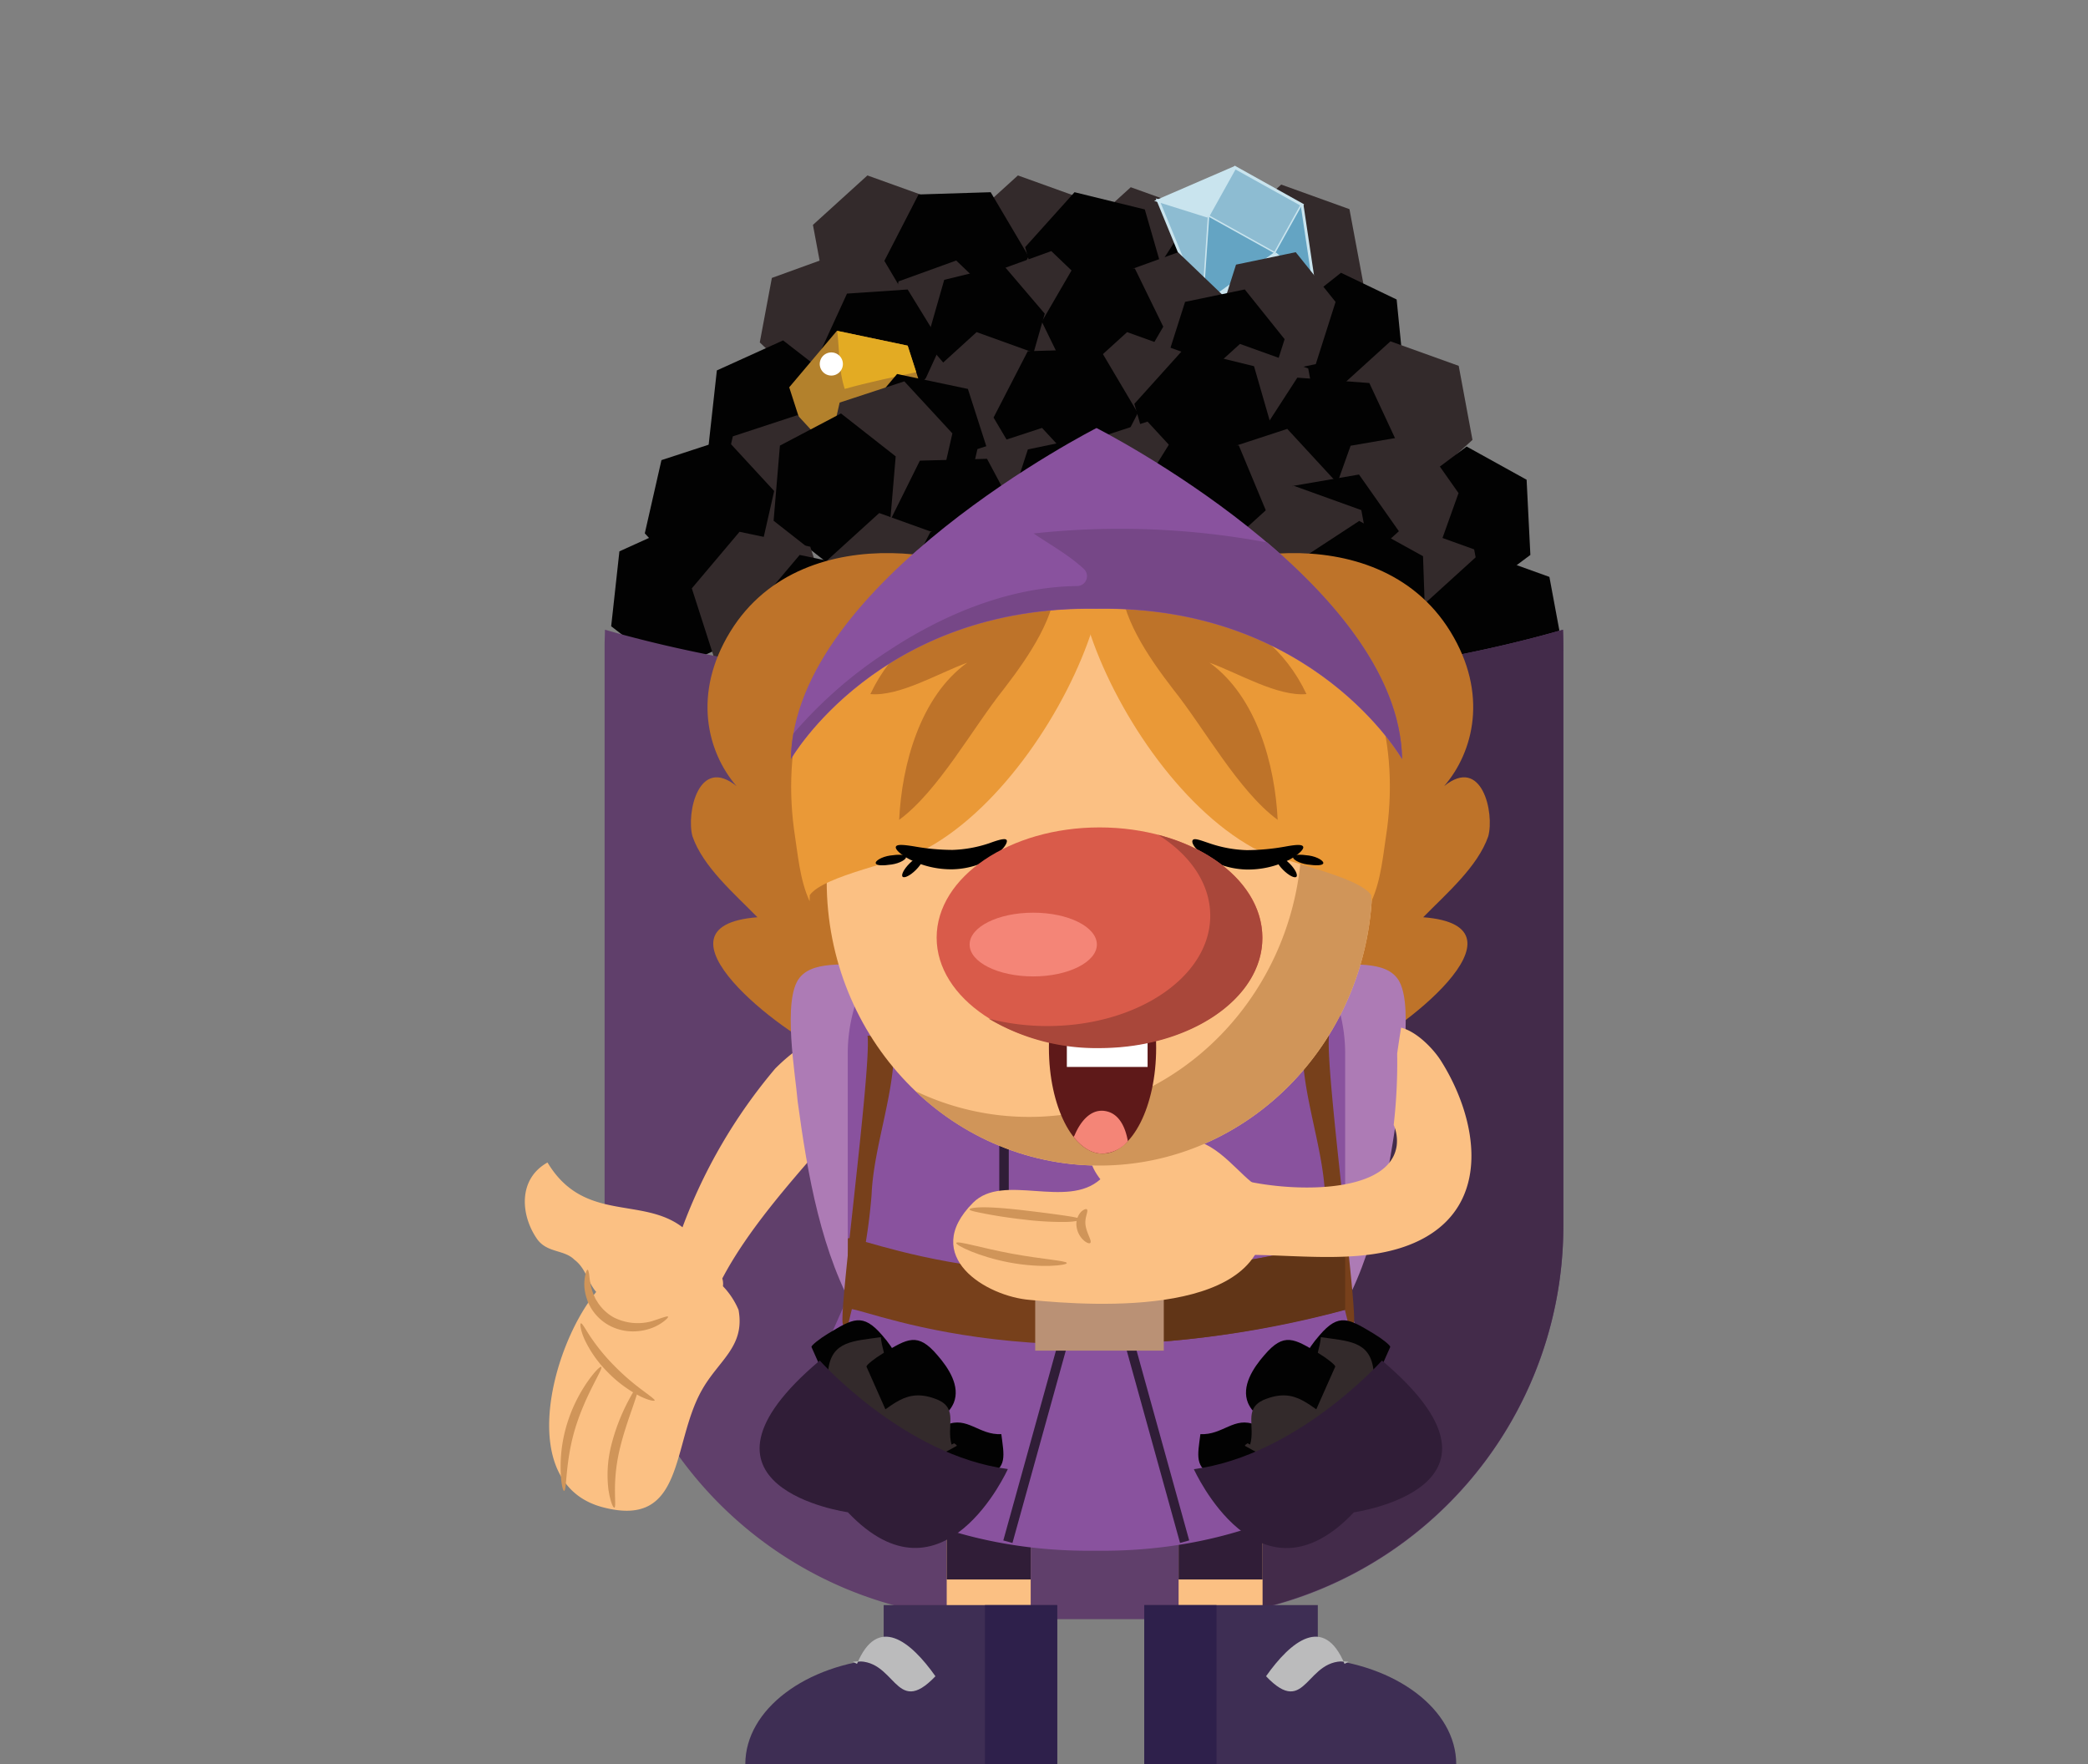 <svg id="Capa_1" data-name="Capa 1" xmlns="http://www.w3.org/2000/svg" viewBox="0 0 361 305"><rect x="0" y="0" width="361" height="305" fill="#808080" stroke="none"/><polygon points="214.48 53.26 212.1 40.47 221.51 31.91 233.31 36.16 235.7 48.95 226.28 57.5 214.48 53.26" style="fill:#332a2b"/><polygon points="188.46 53.71 186.08 40.92 195.5 32.37 207.3 36.61 209.68 49.4 200.26 57.95 188.46 53.71" style="fill:#332a2b"/><polygon points="168.95 51.67 166.57 38.88 175.99 30.33 187.78 34.57 190.17 47.36 180.75 55.92 168.95 51.67" style="fill:#332a2b"/><polygon points="142.94 51.67 140.55 38.88 149.97 30.33 161.77 34.57 164.15 47.36 154.73 55.92 142.94 51.67" style="fill:#332a2b"/><polygon points="171.28 33.23 177.84 44.32 171.93 55.79 159.46 56.18 152.9 45.1 158.81 33.62 171.28 33.23" style="fill:#020202"/><polygon points="180.84 55.2 177.24 42.73 185.78 33.23 197.93 36.21 201.53 48.69 192.99 58.19 180.84 55.2" style="fill:#020202"/><polygon points="223.32 50.84 216.33 61.64 203.89 60.71 198.43 48.99 205.42 38.2 217.87 39.12 223.32 50.84" style="fill:#020202"/><rect x="212.15" y="29.76" width="9.64" height="13.28" transform="translate(79.69 208.32) rotate(-60.92)" style="fill:#8dbcd2"/><path d="M220.53,44.18l-12-6.7,4.93-8.85,12,6.69Zm-11.37-6.89,11.17,6.22,4.45-8L213.61,29.3Z" style="fill:#c9e4ee"/><polyline points="225.12 35.42 227.25 49.71 220.43 43.84" style="fill:#64a4c3"/><polygon points="227.59 50.33 220.27 44.03 220.59 43.66 226.91 49.09 224.88 35.45 225.36 35.38 227.59 50.33" style="fill:#c9e4ee"/><polyline points="207.76 52.97 227.25 49.71 220.43 43.84" style="fill:#c9e4ee"/><polygon points="207.8 53.21 207.72 52.73 226.69 49.55 220.27 44.03 220.59 43.66 227.81 49.87 207.8 53.21" style="fill:#c9e4ee"/><polyline points="213.51 28.96 200.25 34.69 208.82 37.39" style="fill:#c9e4ee"/><polygon points="199.54 34.73 213.41 28.73 213.61 29.19 200.95 34.65 208.9 37.15 208.75 37.62 199.54 34.73" style="fill:#c9e4ee"/><polyline points="220.43 43.84 207.76 52.97 208.82 37.39" style="fill:#64a4c3"/><polygon points="207.47 53.48 208.58 37.37 209.07 37.41 208.04 52.46 220.29 43.64 220.57 44.04 207.47 53.48" style="fill:#c9e4ee"/><polyline points="207.76 52.97 200.25 34.69 208.82 37.39" style="fill:#8dbcd2"/><polygon points="207.53 53.06 199.82 34.3 208.9 37.15 208.75 37.62 200.67 35.08 207.99 52.88 207.53 53.06" style="fill:#c9e4ee"/><polygon points="149.21 63.13 151.29 51.98 143.41 44.44 133.45 48.05 131.36 59.2 139.24 66.74 149.21 63.13" style="fill:#332a2b"/><polygon points="171.11 63.73 173.2 52.58 165.32 45.04 155.35 48.65 153.27 59.8 161.15 67.34 171.11 63.73" style="fill:#332a2b"/><polygon points="187.56 62.1 189.64 50.95 181.76 43.41 171.8 47.02 169.72 58.17 177.6 65.71 187.56 62.1" style="fill:#332a2b"/><polygon points="209.47 62.3 211.55 51.16 203.68 43.62 193.71 47.23 191.63 58.38 199.51 65.92 209.47 62.3" style="fill:#332a2b"/><polygon points="234.1 69.8 242.59 63.09 241.47 51.78 231.85 47.16 223.37 53.86 224.49 65.18 234.1 69.8" style="fill:#020202"/><polygon points="217.17 65.1 227.49 62.95 230.91 52.2 224.02 43.6 213.7 45.75 210.28 56.5 217.17 65.1" style="fill:#332a2b"/><polygon points="208.36 71.54 218.68 69.39 222.1 58.64 215.21 50.04 204.89 52.19 201.47 62.95 208.36 71.54" style="fill:#020202"/><polygon points="185.71 45.98 180.12 55.61 185.03 65.68 195.53 66.11 201.12 56.48 196.21 46.42 185.71 45.98" style="fill:#020202"/><polygon points="177.53 65.09 180.63 54.23 173.5 45.87 163.25 48.38 160.14 59.24 167.28 67.6 177.53 65.09" style="fill:#020202"/><polygon points="141.77 60.95 147.59 70.43 158.08 69.72 162.75 59.53 156.93 50.05 146.44 50.76 141.77 60.95" style="fill:#020202"/><polygon points="233.37 80.35 230.98 67.56 240.4 59.01 252.2 63.25 254.58 76.05 245.16 84.6 233.37 80.35" style="fill:#332a2b"/><polygon points="207.35 80.81 204.97 68.01 214.38 59.46 226.18 63.7 228.56 76.5 219.15 85.05 207.35 80.81" style="fill:#332a2b"/><polygon points="187.84 78.77 185.45 65.98 194.87 57.42 206.67 61.67 209.05 74.46 199.63 83.01 187.84 78.77" style="fill:#332a2b"/><polygon points="161.82 78.77 159.44 65.98 168.85 57.42 180.65 61.67 183.03 74.46 173.62 83.01 161.82 78.77" style="fill:#332a2b"/><polygon points="132.53 84.75 122.51 76.99 123.94 64.04 135.39 58.85 145.41 66.62 143.98 79.57 132.53 84.75" style="fill:#020202"/><polygon points="152.66 81.89 140.43 79.31 136.45 66.96 144.7 57.19 156.93 59.76 160.91 72.12 152.66 81.89" style="fill:#b3812c"/><path d="M146.05,67.24c4.07-1.15,8.22-2,12.36-2.89l-1.48-4.59L144.75,57.2C145.14,60.51,145,64.07,146.05,67.24Z" style="fill:#e3ab23"/><polygon points="163.06 89.36 150.83 86.79 146.85 74.43 155.1 64.66 167.34 67.24 171.31 79.59 163.06 89.36" style="fill:#020202"/><polygon points="190.16 60.33 196.72 71.41 190.81 82.89 178.34 83.28 171.78 72.19 177.69 60.72 190.16 60.33" style="fill:#020202"/><polygon points="199.72 82.3 196.12 69.82 204.67 60.33 216.81 63.31 220.41 75.79 211.87 85.28 199.72 82.3" style="fill:#020202"/><polygon points="242.21 77.94 235.22 88.73 222.77 87.81 217.31 76.09 224.3 65.29 236.75 66.22 242.21 77.94" style="fill:#020202"/><polygon points="143.3 93.43 146.18 80.77 137.88 71.77 126.7 75.44 123.82 88.1 132.12 97.09 143.3 93.43" style="fill:#332a2b"/><polygon points="161.78 87.59 164.66 74.93 156.35 65.93 145.17 69.6 142.29 82.26 150.6 91.25 161.78 87.59" style="fill:#332a2b"/><polygon points="185.59 95.64 188.47 82.97 180.16 73.98 168.99 77.64 166.1 90.3 174.41 99.3 185.59 95.64" style="fill:#332a2b"/><polygon points="203.82 94.55 206.7 81.89 198.4 72.89 187.22 76.55 184.34 89.21 192.64 98.21 203.82 94.55" style="fill:#332a2b"/><polygon points="227.98 95.81 230.86 83.15 222.56 74.15 211.38 77.81 208.5 90.48 216.8 99.47 227.98 95.81" style="fill:#332a2b"/><polygon points="254.87 103.2 264.59 95.94 263.94 82.94 253.57 77.2 243.86 84.47 244.51 97.47 254.87 103.2" style="fill:#020202"/><polygon points="236.33 99.37 247.83 97.39 252.17 85.25 245.01 75.08 233.51 77.06 229.18 89.21 236.33 99.37" style="fill:#332a2b"/><polygon points="226.28 106.33 237.77 104.35 242.11 92.2 234.96 82.04 223.46 84.02 219.12 96.17 226.28 106.33" style="fill:#020202"/><polygon points="202.62 76.02 195.94 86.77 200.84 98.52 212.4 99.51 219.07 88.76 214.18 77.01 202.62 76.02" style="fill:#020202"/><polygon points="192.59 97.5 196.59 85.21 189.14 75.31 177.71 77.7 173.71 89.99 181.15 99.89 192.59 97.5" style="fill:#020202"/><polygon points="153.36 91.08 159.29 102.2 170.9 101.88 176.58 90.44 170.65 79.32 159.04 79.64 153.36 91.08" style="fill:#020202"/><polygon points="143.21 97.45 153.76 91.89 154.86 78.9 145.4 71.48 134.84 77.04 133.75 90.03 143.21 97.45" style="fill:#020202"/><polygon points="130.97 97.55 133.85 84.89 125.55 75.89 114.36 79.55 111.48 92.21 119.79 101.21 130.97 97.55" style="fill:#020202"/><polygon points="236.04 112.08 233.65 99.29 243.07 90.74 254.87 94.98 257.25 107.77 247.83 116.33 236.04 112.08" style="fill:#332a2b"/><polygon points="216.52 105.29 214.14 92.5 223.56 83.94 235.36 88.19 237.74 100.98 228.32 109.53 216.52 105.29" style="fill:#332a2b"/><polygon points="190.51 112.08 188.13 99.29 197.54 90.74 209.34 94.98 211.72 107.77 202.31 116.33 190.51 112.08" style="fill:#332a2b"/><polygon points="171 110.05 168.61 97.25 178.03 88.7 189.83 92.94 192.21 105.74 182.79 114.29 171 110.05" style="fill:#332a2b"/><polygon points="144.98 110.05 142.6 97.25 152.01 88.7 163.81 92.94 166.19 105.74 156.78 114.29 144.98 110.05" style="fill:#332a2b"/><polygon points="115.69 116.03 105.67 108.27 107.09 95.32 118.54 90.13 128.57 97.89 127.14 110.84 115.69 116.03" style="fill:#020202"/><polygon points="135.81 116.64 123.58 114.07 119.61 101.72 127.86 91.94 140.09 94.52 144.07 106.87 135.81 116.64" style="fill:#332a2b"/><polygon points="146.22 120.64 133.99 118.06 130.01 105.71 138.26 95.94 150.5 98.51 154.47 110.86 146.22 120.64" style="fill:#020202"/><polygon points="173.32 91.6 179.88 102.69 173.97 114.17 161.5 114.56 154.94 103.47 160.85 91.99 173.32 91.6" style="fill:#020202"/><polygon points="182.88 113.58 179.28 101.1 187.83 91.6 199.97 94.59 203.57 107.06 195.03 116.56 182.88 113.58" style="fill:#020202"/><polygon points="225.37 109.21 218.38 120.01 205.93 119.08 200.47 107.36 207.46 96.57 219.91 97.49 225.37 109.21" style="fill:#020202"/><polygon points="235.91 116.1 224.88 110 224.43 96.98 235 90.06 246.03 96.16 246.48 109.18 235.91 116.1" style="fill:#020202"/><polygon points="249.04 116.84 246.66 104.05 256.08 95.49 267.88 99.74 270.26 112.53 260.84 121.08 249.04 116.84" style="fill:#020202"/><path d="M187.41,119.17c-31.6,0-60.52-3.88-82.82-10.3,0,.9-.06,1.81-.06,2.73V212a67.93,67.93,0,0,0,67.93,67.93h29.9A67.93,67.93,0,0,0,270.29,212V111.6q0-1.38-.06-2.73C247.94,115.29,219,119.17,187.41,119.17Z" style="fill:#603f6b"/><path d="M270.23,108.87c-16.1,4.63-35.67,7.95-57.2,9.43.95,32.19,3.29,64.37,1.31,96.55a312.16,312.16,0,0,1-11,65A67.93,67.93,0,0,0,270.29,212V111.6Q270.29,110.22,270.23,108.87Z" style="fill:#432b4a"/><rect x="203.77" y="253.6" width="14.52" height="35.32" style="fill:#fbc083"/><path d="M149.1,183c-4-7.54-11-2.32-15.06,1.73A92.12,92.12,0,0,0,118,212.18c-7-5.38-17.06-.74-23.34-11.2-5.21,2.9-4.63,9.27-1.73,13.33,1.73,2.31,4.63,1.73,6.37,3.47,2,1.5,2.28,3.84,3.78,5.58-7.87,9.6-14.07,33.56,1.44,37.3,13.9,3.48,11.58-11,16.8-20.28,2.9-5.21,7.53-7.53,6.37-13.91a13.4,13.4,0,0,0-2.7-4.1,3.13,3.13,0,0,0-.11-1.34c4.42-8.41,11.75-16.57,16.72-22.37C145.05,194.6,152.58,189.39,149.1,183Z" style="fill:#fbc083"/><rect x="203.77" y="253.6" width="14.52" height="19.47" style="fill:#301d37"/><rect x="163.68" y="253.6" width="14.52" height="35.32" style="fill:#fbc083"/><rect x="163.68" y="253.6" width="14.52" height="19.47" style="fill:#301d37"/><path d="M202.78,102.12c2.54-5.59,35-14.09,48,7.1,6.56,10.71,4,20.78-1.09,26.68,6.53-5.28,8.71,4.65,7.62,8.68-1.82,5.27-7.26,9.93-11.25,14,20,1.55-4.71,20.47-12,23.26,8.35,3.1-11.24,11.48-17,6.21-4.35-4.35,2.9-19.24,5.8-23" style="fill:#be7329"/><path d="M174.25,102.12c-2.54-5.59-35-14.09-48,7.1-6.56,10.71-4,20.78,1.08,26.68-6.52-5.28-8.7,4.65-7.61,8.68,1.81,5.27,7.25,9.93,11.24,14-20,1.55,4.72,20.47,12,23.26-8.34,3.1,11.24,11.48,17.05,6.21,4.35-4.35-2.9-19.24-5.81-23" style="fill:#be7329"/><path d="M228.26,166.31c3.73,1,10.52-.68,13.24,2.72,3.06,3.73.68,17,.34,21.39-1.7,12.57-4.07,26.5-10.53,37.36,0-10.53-2.37-21.39-3.05-31.92-.34-9.17.68-18.34.68-27.51" style="fill:#ad7bb5"/><path d="M151.5,166.31c-3.74,1-10.53-.68-13.25,2.72-3.06,3.73-.68,17-.34,21.39,1.7,12.57,4.08,26.5,10.53,37.36,0-10.53,2.38-21.39,3.06-31.92.34-9.17-.68-18.34-.68-27.51" style="fill:#ad7bb5"/><path d="M232.65,225.15l-.37,0a27.49,27.49,0,0,0,.29-4v-39c0-19.13-19.25-34.64-43-34.64s-43,15.51-43,34.64v39a28.84,28.84,0,0,0,.28,4l-.68,0L136.06,248s17.81,20.54,53.36,20.1c35.55.44,53.36-20.1,53.36-20.1Z" style="fill:#89529e"/><path d="M234,229c1.05-.34-4.92-44.16-4.22-49.93h-.35a19,19,0,0,0-4.21,1c-.35,8.49,3.51,18,3.86,26.49.7,8.83,2.46,16,4.57,24.45" style="fill:#77401b"/><path d="M146.59,226.42c0-1.81,31.31,14.48,86,0V214.19c-54.67,14.49-86-1.81-86,0" style="fill:#77401b"/><path d="M190.8,220.22c-.19,4.08-.34,8.16-.49,12.24a174,174,0,0,0,42.26-6V214.19A173.6,173.6,0,0,1,190.8,220.22Z" style="fill:#613517"/><path d="M145.78,229c-1.06-.34,4.91-44.16,4.21-49.93h.35a19,19,0,0,1,4.21,1c.35,8.49-3.51,18-3.86,26.49-.7,8.83-2.46,16-4.56,24.45" style="fill:#77401b"/><path d="M207.86,213.68H172.77v-29h35.09ZM174.41,212h31.8V186.29h-31.8Z" style="fill:#301d37"/><path d="M227.84,277.5v9.23c13.46,1,23.93,8.81,23.93,18.27H197.84V277.5Z" style="fill:#3e2e54"/><rect x="197.84" y="277.5" width="12.49" height="27.5" style="fill:#2e204b"/><path d="M233.17,287.3c-7.5-1.07-7.14,10-14.28,2.5,4.28-6.07,10-10.71,13.57-2.14" style="fill:#bbbbbc"/><path d="M152.78,277.5v9.23c-13.46,1-23.92,8.81-23.92,18.27h53.92V277.5Z" style="fill:#3e2e54"/><rect x="170.29" y="277.5" width="12.49" height="27.5" style="fill:#2e204b"/><path d="M147.45,287.3c7.5-1.07,7.14,10,14.28,2.5-4.28-6.07-10-10.71-13.56-2.14" style="fill:#bbbbbc"/><path d="M222.48,253.6c-1.81-2.27-2.49-6.12-5.43-7.25-3.62-1.58-5.66,1.81-9.51,1.59-.45,3.62-1.13,5.88,2.49,7.24,2.26.91,6.11.23,7.7,0" style="fill:#020202"/><path d="M240.37,232.86c0-.28-1.42-1.42-2.85-2.28-4.27-2.56-6-3.7-9.4.29-2,2.28-4,5.41-2.85,8.26,2,4.56,7.12,2.28,10.54,4" style="fill:#020202"/><path d="M237.88,242.73c-.23-2,0-4.08-.45-6.12-.68-4.75-4.31-4.75-9.06-5.43-.23,2.94-2.94,9.28-2,11.77,1.13,2.49,7.7,3,10.19,3.17.45.46-.23,0-.68,0" style="fill:#332a2b"/><path d="M230.86,236.26c0-.28-1.42-1.42-2.85-2.28-4.27-2.56-6-3.7-9.4.29-2,2.28-4,5.41-2.85,8.26,2,4.56,7.12,2.28,10.54,4" style="fill:#020202"/><path d="M216.14,249.75c.91-3.17-1.13-6.12,2.27-7.7,5.88-2.49,7.92,1.36,12.68,3.85-1.14,1.58-5,4.3-6.8,5.21-1.58,1.13-.68,1.13-2.71,1.35-1.82,0-4.76-1.58-6.34-2.49,0-.22.22-.22.45-.45" style="fill:#332a2b"/><path d="M238.93,235.22S224.29,251.65,206.41,254c0,0,11.17,24.85,27.66,7.47C234.07,261.45,264.89,257.14,238.93,235.22Z" style="fill:#301d37"/><path d="M158.18,253.6c1.81-2.27,2.49-6.12,5.43-7.25,3.62-1.58,5.66,1.81,9.51,1.59.45,3.62,1.13,5.88-2.49,7.24-2.26.91-6.11.23-7.7,0" style="fill:#020202"/><path d="M140.29,232.86c0-.28,1.42-1.42,2.85-2.28,4.27-2.56,6-3.7,9.4.29,2,2.28,4,5.41,2.85,8.26-2,4.56-7.12,2.28-10.54,4" style="fill:#020202"/><path d="M142.78,242.73c.23-2,0-4.08.45-6.12.68-4.75,4.3-4.75,9.06-5.43.23,2.94,2.94,9.28,2,11.77-1.14,2.49-7.7,3-10.19,3.17-.45.46.22,0,.68,0" style="fill:#332a2b"/><path d="M149.8,236.26c0-.28,1.42-1.42,2.85-2.28,4.27-2.56,6-3.7,9.4.29,2,2.28,4,5.41,2.85,8.26-2,4.56-7.12,2.28-10.54,4" style="fill:#020202"/><path d="M164.52,249.75c-.91-3.17,1.13-6.12-2.27-7.7-5.89-2.49-7.92,1.36-12.68,3.85,1.13,1.58,5,4.3,6.79,5.21,1.59,1.13.68,1.13,2.72,1.35,1.81,0,4.76-1.58,6.34-2.49,0-.22-.22-.22-.45-.45" style="fill:#332a2b"/><path d="M141.73,235.22s14.64,16.43,32.52,18.76c0,0-11.18,24.85-27.66,7.47C146.59,261.45,115.77,257.14,141.73,235.22Z" style="fill:#301d37"/><rect x="198.9" y="229.07" width="1.64" height="38.15" transform="translate(-59.02 62.36) rotate(-15.49)" style="fill:#301d37"/><rect x="160.27" y="247.32" width="38.15" height="1.64" transform="translate(-107.69 354.67) rotate(-74.5)" style="fill:#301d37"/><rect x="178.98" y="218.48" width="22.23" height="15.03" style="fill:#ba9175"/><path d="M145.73,62.93a2,2,0,1,1-2-2A2,2,0,0,1,145.73,62.93Z" style="fill:#fff"/><path d="M101.59,219.52c-.11,0-.24.26-.37.8a7.36,7.36,0,0,0-.17,2.33,8.48,8.48,0,0,0,.32,1.61c.09.29.19.58.29.89l.46.88a8.34,8.34,0,0,0,3.13,3.08,8.64,8.64,0,0,0,4.24,1.07,9.31,9.31,0,0,0,3.45-.68,8.22,8.22,0,0,0,2-1.19c.42-.35.62-.59.55-.68s-.37,0-.86.15-1.19.41-2,.66a9.16,9.16,0,0,1-6.58-.71,7.9,7.9,0,0,1-2.65-2.47l-.44-.7-.32-.72a9.4,9.4,0,0,1-.44-1.37,15.9,15.9,0,0,1-.33-2.11C101.78,219.84,101.7,219.54,101.59,219.52Z" style="fill:#d09559"/><path d="M100.43,228.79c-.19.06-.08,1.17.64,2.79a20.06,20.06,0,0,0,3.94,5.59,21.83,21.83,0,0,0,5.44,4.11c1.57.81,2.65,1,2.73.84s-.8-.78-2.14-1.79a40.68,40.68,0,0,1-4.9-4.27,34.54,34.54,0,0,1-4.09-5C101.13,229.66,100.65,228.72,100.43,228.79Z" style="fill:#d09559"/><path d="M106.22,260.66c.24-.05.1-1.26.1-3.18a30.43,30.43,0,0,1,.93-7.36c.7-2.83,1.63-5.35,2.26-7.2s1-3,.77-3.12-.89.93-1.8,2.68a34.22,34.22,0,0,0-2.76,7.26,20.82,20.82,0,0,0-.52,7.82C105.51,259.57,106,260.71,106.22,260.66Z" style="fill:#d09559"/><path d="M97.53,257.76c.5,0,.15-5.17,2-11.07s4.82-10.08,4.41-10.37c-.17-.12-1.12.79-2.33,2.51a26.42,26.42,0,0,0-3.59,7.4,25.09,25.09,0,0,0-1.08,8.17C97,256.51,97.33,257.78,97.53,257.76Z" style="fill:#d09559"/><path d="M218.63,205.61c-2.89-.58-6.37-6.37-11-8.11-5.22-1.74-24.92-3.47-17.39,6.38-5.79,5.21-16.8-1.16-22,4.05-9.27,9.27,2.32,16.23,9.85,16.81,11.59,1.15,41.14,2.89,40.56-14.49" style="fill:#fbc083"/><path d="M249.17,183.46c-1.34-2.14-4.23-5.12-6.93-5.79-.24,1.49-.47,3-.68,4.47a94.35,94.35,0,0,1-.6,12.34,7.06,7.06,0,0,1,.51,3.64c-1.49,10.16-26.08,7.59-31.67,4.1l-.44,15c11.3-1.25,25.67,2.4,36.12-2.8C258.05,208.15,255.45,193.44,249.17,183.46Z" style="fill:#fbc083"/><ellipse cx="190.1" cy="152.35" rx="47.17" ry="49.16" style="fill:#fbc083"/><path d="M209.75,107.66a50,50,0,0,1,15.35,36.28c0,27.15-21.12,49.16-47.18,49.16a45.46,45.46,0,0,1-19.65-4.47,46,46,0,0,0,31.83,12.88c26.05,0,47.17-22,47.17-49.16C237.27,132.51,226,115.43,209.75,107.66Z" style="fill:#d09559"/><path d="M237.09,154.76c-2.38-3.4-15.63-5.77-20.38-8.15-12.91-7.13-24.12-24.12-28.53-38-6.12-18.68,26.15-9.85,34.64-5.44,15,7.48,19,24.8,17,40.08-.68,4.42-1,8.83-2.71,12.57" style="fill:#ea9937"/><path d="M140,154.76c2.38-3.4,15.62-5.77,20.38-8.15,12.9-7.13,24.11-24.12,28.53-38,6.11-18.68-26.16-9.85-34.65-5.44-14.94,7.48-19,24.8-17,40.08.68,4.42,1,8.83,2.72,12.57" style="fill:#ea9937"/><path d="M207.76,104.6c8.15,2.72,14.5,7.7,18.12,15.4-5,.45-11.78-3.62-16.76-5.43,8.15,5.88,11.32,17.66,11.78,27.17-6.8-5-12.68-15.85-18.12-22.64-4.53-5.89-9.05-12.68-9.05-19" style="fill:#be7329"/><path d="M168.59,104.6c-8.15,2.72-14.49,7.7-18.11,15.4,5,.45,11.77-3.62,16.75-5.43-8.15,5.88-11.32,17.66-11.77,27.17,6.79-5,12.68-15.85,18.11-22.64,4.53-5.89,9.06-12.68,9.06-19" style="fill:#be7329"/><path d="M189.58,74s-52.31,26.57-52.84,57.26c0,0,15.17-26.57,52.84-26,37.66-.61,52.83,26,52.83,26C241.88,100.52,189.58,74,189.58,74Z" style="fill:#89529e"/><path d="M219.1,93.79a138.09,138.09,0,0,0-40.39-1.56c2.93,2,6.14,3.74,8.77,6.22a1.71,1.71,0,0,1-1.24,2.87c-11.72.13-23.23,4.93-32.87,11.34a75.81,75.81,0,0,0-16.2,14.17,28,28,0,0,0-.43,4.38s15.17-26.57,52.84-26c37.66-.61,52.83,26,52.83,26C242.17,117.15,231.07,104,219.1,93.79Z" style="fill:#764787"/><path d="M225.3,146.37c-.2-.44-1.38-.32-3.13,0a38.61,38.61,0,0,1-6.61.61,21.94,21.94,0,0,1-6.35-1.15c-1.62-.54-2.72-1-3-.58s.32,1.45,1.92,2.67a11.43,11.43,0,0,0,3.11,1.64,14.28,14.28,0,0,0,4.27.77,15.89,15.89,0,0,0,7.44-1.71C224.64,147.67,225.49,146.77,225.3,146.37Z"/><path d="M223.56,148.11c-.17.41,1,1.14,2.48,1.35s2.58.2,2.74-.19-1-1.15-2.48-1.36S223.73,147.71,223.56,148.11Z"/><path d="M220.67,148.11c-.31.3.22,1.33,1.18,2.29s2,1.49,2.29,1.18-.22-1.33-1.18-2.29S221,147.8,220.67,148.11Z"/><path d="M154.9,146.37c-.19.4.66,1.3,2.38,2.21a15.86,15.86,0,0,0,7.44,1.71,14.15,14.15,0,0,0,4.26-.77,11.5,11.5,0,0,0,3.12-1.64c1.6-1.22,2.19-2.34,1.92-2.67s-1.41,0-3,.58a22,22,0,0,1-6.35,1.15,38.51,38.51,0,0,1-6.61-.61C156.28,146.05,155.09,145.93,154.9,146.37Z"/><path d="M156.63,148.11c-.16-.4-1.28-.41-2.73-.2s-2.65.94-2.48,1.36,1.29.4,2.74.19S156.81,148.52,156.63,148.11Z"/><path d="M159.53,148.11c-.31-.31-1.33.22-2.29,1.18s-1.49,2-1.18,2.29,1.33-.22,2.29-1.18S159.84,148.42,159.53,148.11Z"/><path d="M167.64,209.09c0,.22,1.05.43,2.75.76s4.07.71,6.71,1a53.92,53.92,0,0,0,6.82.41c1.76,0,2.85-.24,2.85-.45s-1.07-.41-2.78-.66-4.08-.56-6.71-.87-5-.52-6.77-.55S167.64,208.87,167.64,209.09Z" style="fill:#d09559"/><path d="M165.33,214.89c-.16.36,3.84,2.38,9.26,3.39s9.88.48,9.86.08-4.36-.66-9.58-1.63S165.49,214.44,165.33,214.89Z" style="fill:#d09559"/><path d="M187.92,209.09c-.14-.14-.58,0-1.06.47a3.14,3.14,0,0,0-.71,2.64,3.93,3.93,0,0,0,1.28,2.3c.51.42.93.53,1.07.39.33-.33-.55-1.53-.8-2.95S188.23,209.43,187.92,209.09Z" style="fill:#d09559"/><ellipse cx="190.62" cy="181.16" rx="9.27" ry="18.29" style="fill:#5e1919"/><path d="M191.44,192.16c-2.76-.72-4.63,1.75-5.6,4a1.23,1.23,0,0,1-.24.38c1.45,1.84,3.17,2.91,5,2.91A6.06,6.06,0,0,0,195,197.3C194.62,195.1,193.64,192.73,191.44,192.16Z" style="fill:#f48577"/><rect x="184.45" y="170.89" width="13.96" height="13.57" style="fill:#fff"/><path d="M218.26,162.11c0,10.52-12.61,19-28.16,19s-28.16-8.53-28.16-19,12.61-19.06,28.16-19.06S218.26,151.58,218.26,162.11Z" style="fill:#d95b4a"/><path d="M200.24,144.33c5.54,3.48,9,8.44,9,14,0,10.52-12.61,19.06-28.16,19.06a40.36,40.36,0,0,1-10.15-1.28,36.35,36.35,0,0,0,19.16,5.09c15.55,0,28.16-8.53,28.16-19C218.26,154,210.78,147.08,200.24,144.33Z" style="fill:#a9473a"/><path d="M189.64,163.3c0,3-4.91,5.51-11,5.51s-11-2.46-11-5.51,4.9-5.51,11-5.51S189.64,160.26,189.64,163.3Z" style="fill:#f48577"/></svg>